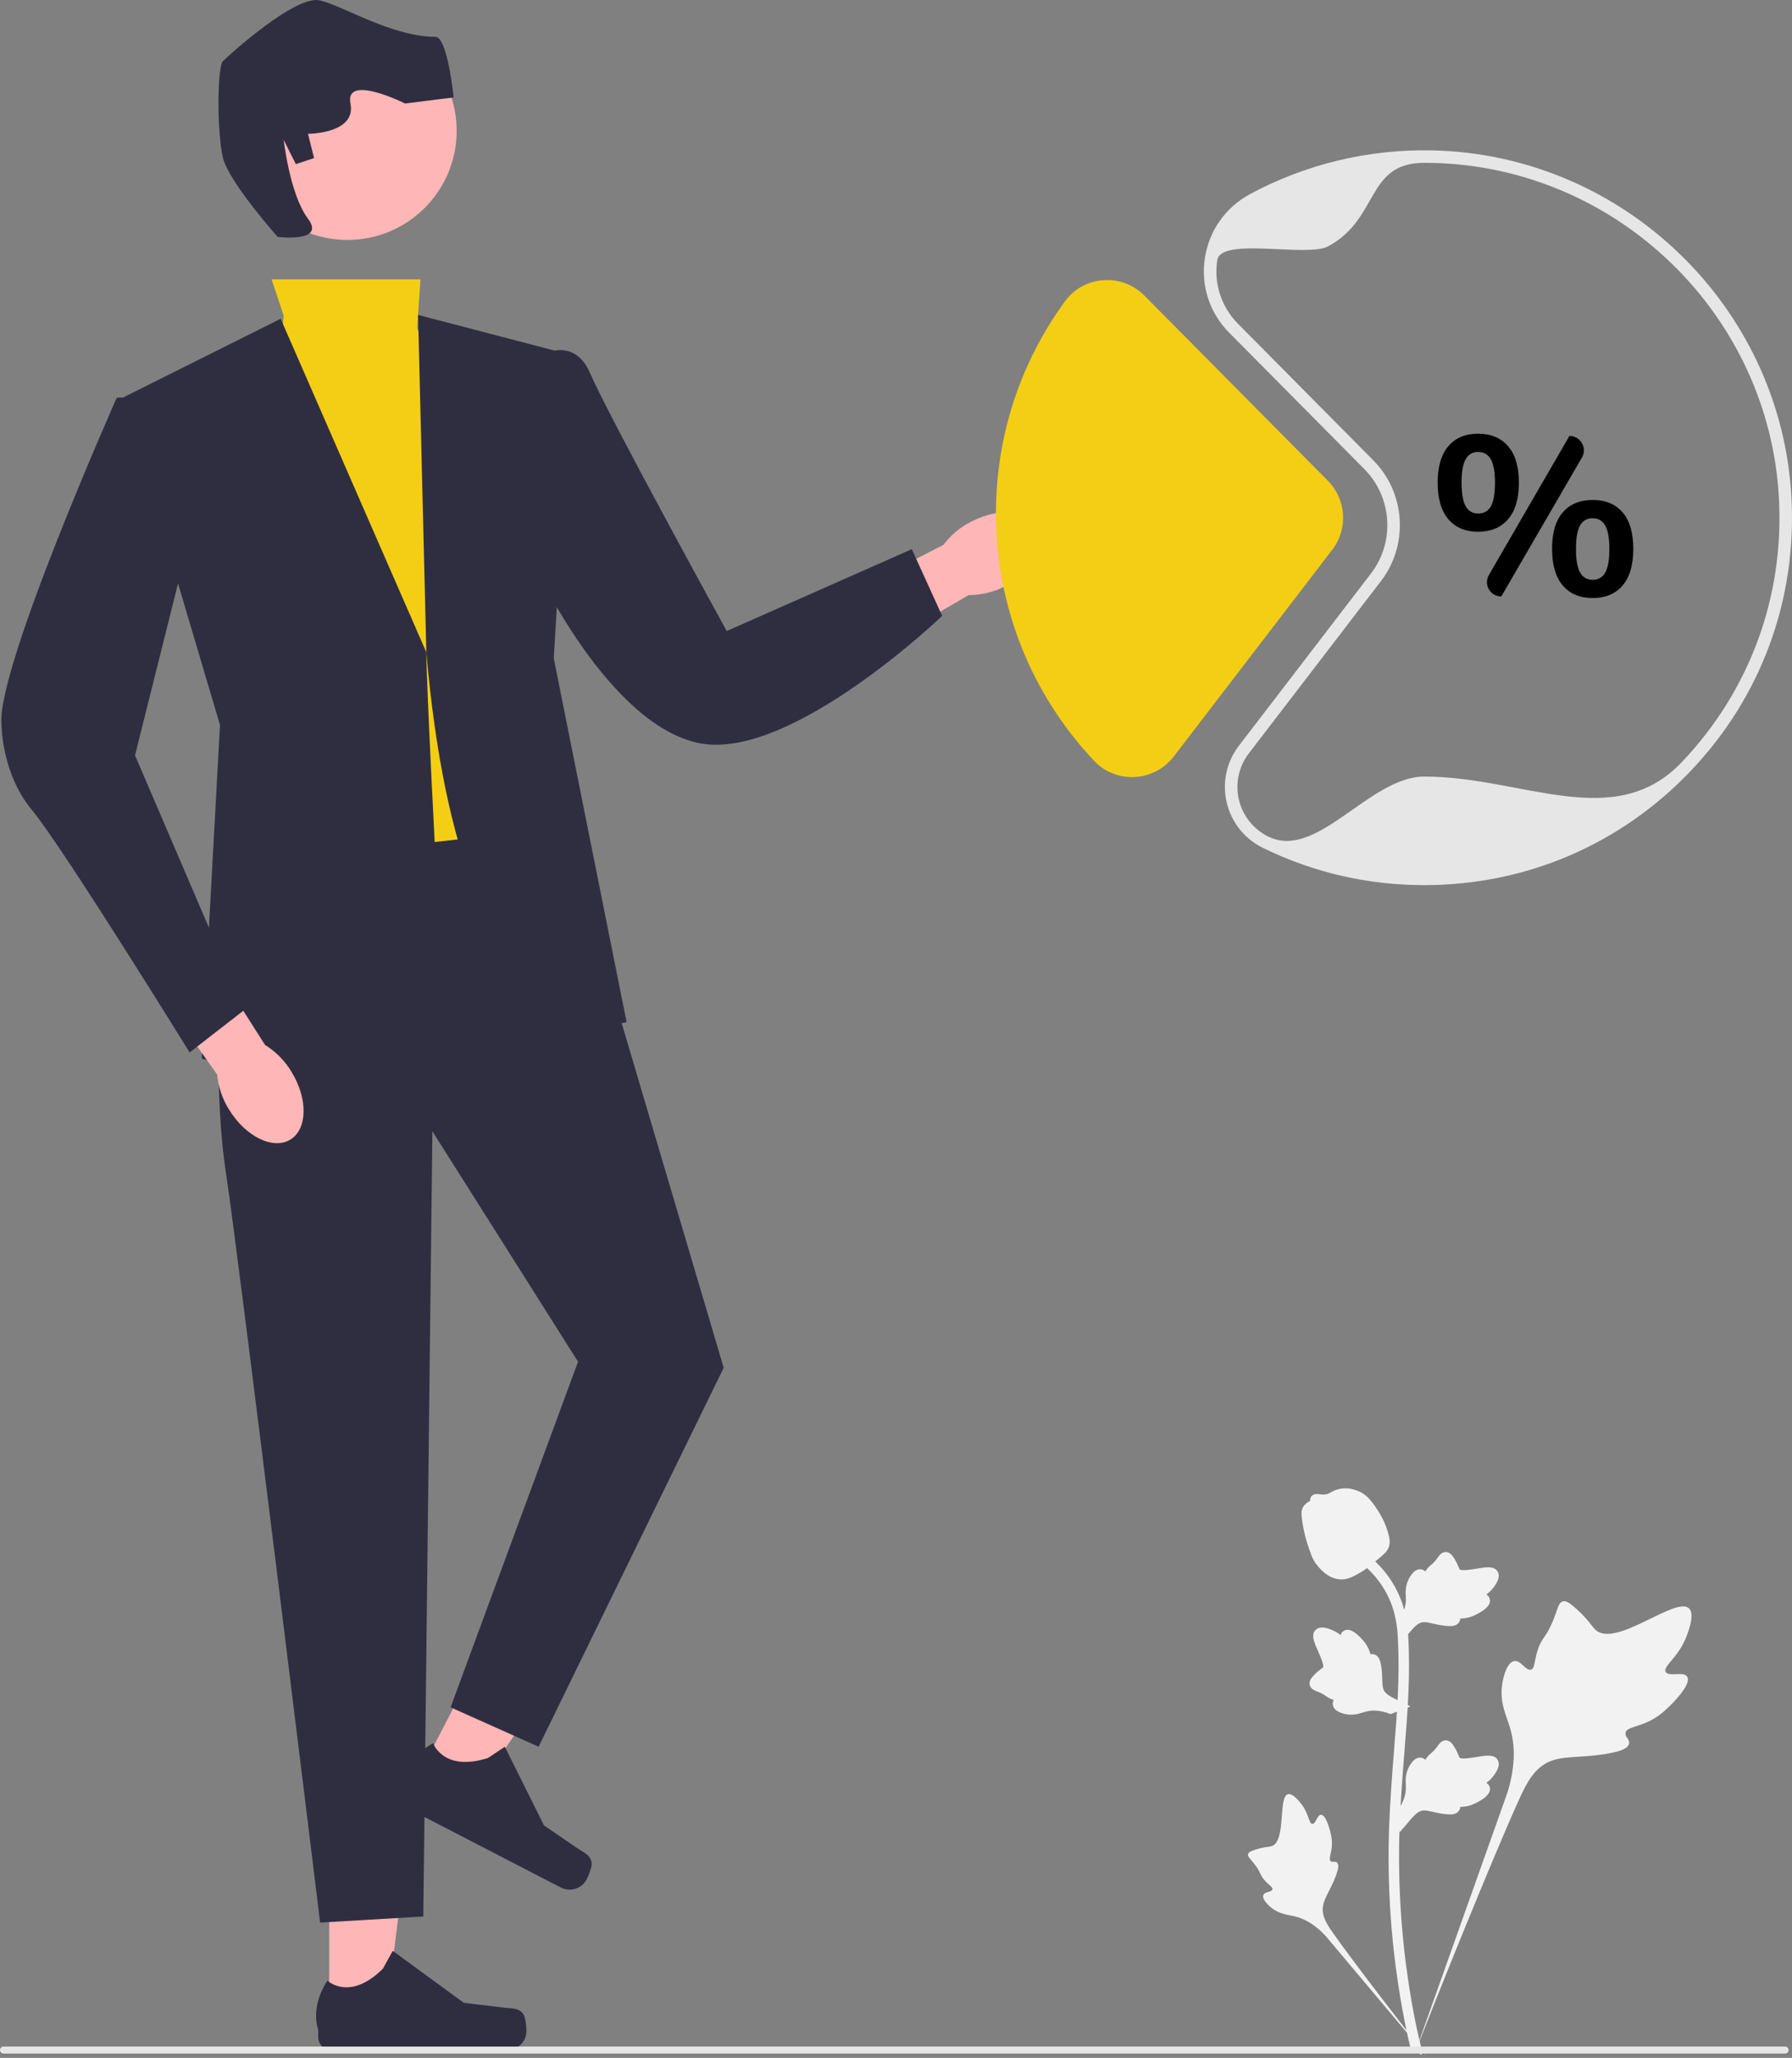 <svg width="169" height="194" viewBox="0 0 169 194" fill="none" xmlns="http://www.w3.org/2000/svg">
<rect x="0" y="0" width="169" height="194" fill="#808080" stroke="none"/>
<g clip-path="url(#clip0_56_2977)">
<path d="M159.123 158.078C158.79 157.517 157.351 158.117 157.086 157.609C156.822 157.102 158.16 156.33 158.924 154.566C159.061 154.248 159.93 152.244 159.287 151.625C158.069 150.453 152.493 155.291 150.542 153.708C150.114 153.36 149.815 152.667 148.519 151.541C148.003 151.093 147.691 150.89 147.39 150.966C146.962 151.072 146.928 151.645 146.469 152.77C145.78 154.457 145.373 154.355 144.972 155.702C144.674 156.701 144.742 157.282 144.392 157.395C143.896 157.556 143.439 156.496 142.811 156.59C142.17 156.687 141.782 157.922 141.66 158.846C141.43 160.58 142.068 161.724 142.421 162.928C142.805 164.235 143.033 166.224 142.146 169.039L133.367 193.744C135.305 188.675 140.917 174.778 143.275 169.614C143.956 168.124 144.707 166.611 146.251 166.015C147.737 165.44 149.777 165.783 152.379 165.157C152.683 165.084 153.526 164.87 153.632 164.375C153.72 163.965 153.224 163.736 153.3 163.353C153.402 162.839 154.377 162.832 155.576 162.239C156.421 161.82 156.947 161.322 157.4 160.894C157.537 160.765 159.566 158.823 159.123 158.078Z" fill="#F2F2F2"/>
<path d="M124.584 171.083C124.212 171.084 124.092 171.963 123.766 171.946C123.44 171.929 123.447 171.051 122.801 170.167C122.684 170.008 121.95 169.004 121.46 169.141C120.533 169.4 121.301 173.529 119.96 174.028C119.666 174.138 119.239 174.085 118.312 174.395C117.943 174.518 117.754 174.613 117.703 174.782C117.632 175.023 117.904 175.205 118.324 175.755C118.955 176.579 118.787 176.749 119.333 177.334C119.738 177.769 120.044 177.903 119.998 178.107C119.934 178.397 119.281 178.314 119.146 178.65C119.009 178.992 119.504 179.538 119.922 179.865C120.708 180.478 121.455 180.496 122.148 180.67C122.901 180.859 123.944 181.321 125.072 182.568L134.679 193.999C132.747 191.587 127.537 184.826 125.68 182.18C125.144 181.416 124.618 180.612 124.77 179.683C124.916 178.789 125.674 177.887 126.117 176.431C126.169 176.261 126.306 175.786 126.094 175.591C125.918 175.43 125.662 175.607 125.496 175.459C125.273 175.261 125.551 174.781 125.605 174.022C125.643 173.487 125.551 173.085 125.471 172.74C125.447 172.636 125.078 171.081 124.584 171.083Z" fill="#F2F2F2"/>
<path d="M131.992 172.744L131.768 170.749L131.871 170.598C132.344 169.899 132.585 169.216 132.588 168.568C132.588 168.465 132.583 168.361 132.578 168.256C132.559 167.84 132.535 167.323 132.805 166.72C132.957 166.384 133.382 165.606 134.021 165.702C134.193 165.726 134.324 165.805 134.422 165.898C134.437 165.874 134.452 165.851 134.468 165.826C134.667 165.523 134.825 165.393 134.976 165.268C135.093 165.171 135.214 165.072 135.403 164.837C135.486 164.734 135.55 164.643 135.605 164.567C135.77 164.337 135.986 164.063 136.367 164.067C136.774 164.087 136.987 164.423 137.128 164.645C137.381 165.042 137.495 165.328 137.571 165.518C137.598 165.587 137.629 165.665 137.645 165.689C137.777 165.882 138.843 165.702 139.244 165.637C140.147 165.486 140.927 165.356 141.249 165.925C141.479 166.331 141.308 166.868 140.725 167.565C140.543 167.782 140.35 167.946 140.178 168.075C140.32 168.16 140.447 168.29 140.499 168.494C140.621 168.978 140.204 169.462 139.263 169.936C139.029 170.055 138.714 170.213 138.273 170.289C138.065 170.325 137.878 170.333 137.718 170.338C137.714 170.43 137.693 170.531 137.636 170.634C137.471 170.937 137.127 171.082 136.608 171.047C136.037 171.017 135.567 170.908 135.152 170.813C134.79 170.73 134.478 170.66 134.233 170.676C133.779 170.713 133.429 171.076 133.018 171.547L131.992 172.744Z" fill="#F2F2F2"/>
<path d="M133.03 160.867L131.155 161.589L130.982 161.529C130.185 161.249 129.463 161.189 128.834 161.351C128.734 161.377 128.636 161.408 128.535 161.439C128.137 161.563 127.642 161.717 126.99 161.61C126.626 161.549 125.764 161.335 125.695 160.693C125.675 160.52 125.718 160.375 125.783 160.256C125.757 160.248 125.731 160.239 125.702 160.23C125.358 160.115 125.192 159.995 125.032 159.88C124.909 159.792 124.783 159.701 124.507 159.578C124.386 159.524 124.282 159.484 124.195 159.451C123.93 159.349 123.609 159.21 123.517 158.841C123.433 158.443 123.704 158.152 123.884 157.959C124.204 157.615 124.452 157.432 124.617 157.31C124.677 157.266 124.745 157.216 124.764 157.195C124.917 157.019 124.472 156.035 124.307 155.663C123.933 154.83 123.609 154.109 124.077 153.654C124.413 153.328 124.977 153.357 125.799 153.744C126.055 153.865 126.264 154.01 126.432 154.143C126.478 153.984 126.572 153.828 126.756 153.726C127.194 153.486 127.769 153.765 128.467 154.555C128.641 154.751 128.874 155.015 129.059 155.422C129.146 155.614 129.202 155.792 129.247 155.946C129.338 155.926 129.44 155.921 129.555 155.949C129.89 156.032 130.118 156.328 130.216 156.838C130.331 157.397 130.345 157.879 130.358 158.304C130.37 158.675 130.381 158.994 130.459 159.227C130.609 159.656 131.05 159.902 131.61 160.18L133.03 160.867Z" fill="#F2F2F2"/>
<path d="M131.992 154.99L131.768 152.995L131.871 152.844C132.344 152.145 132.585 151.462 132.588 150.814C132.588 150.711 132.583 150.608 132.578 150.503C132.559 150.086 132.535 149.569 132.805 148.966C132.957 148.63 133.382 147.852 134.021 147.948C134.193 147.972 134.324 148.051 134.422 148.144C134.437 148.121 134.452 148.097 134.468 148.072C134.667 147.769 134.825 147.639 134.976 147.514C135.093 147.417 135.214 147.318 135.403 147.083C135.486 146.98 135.55 146.89 135.605 146.813C135.77 146.583 135.986 146.309 136.367 146.314C136.774 146.333 136.987 146.669 137.128 146.891C137.381 147.288 137.495 147.574 137.571 147.764C137.598 147.833 137.629 147.912 137.645 147.936C137.777 148.128 138.843 147.948 139.244 147.883C140.147 147.732 140.927 147.602 141.249 148.171C141.479 148.577 141.308 149.115 140.725 149.811C140.543 150.028 140.35 150.192 140.178 150.321C140.32 150.406 140.447 150.536 140.499 150.74C140.621 151.224 140.204 151.709 139.263 152.182C139.029 152.301 138.714 152.459 138.273 152.535C138.065 152.571 137.878 152.579 137.718 152.584C137.714 152.677 137.693 152.777 137.636 152.88C137.471 153.183 137.127 153.328 136.608 153.293C136.037 153.263 135.567 153.154 135.152 153.059C134.79 152.976 134.478 152.906 134.233 152.922C133.779 152.959 133.429 153.322 133.018 153.793L131.992 154.99Z" fill="#F2F2F2"/>
<path d="M134.036 193.711L133.617 193.449L133.129 193.505C133.121 193.46 133.095 193.355 133.055 193.193C132.836 192.301 132.171 189.586 131.615 185.312C131.227 182.328 131.008 179.26 130.963 176.192C130.917 173.119 131.063 170.793 131.18 168.923C131.268 167.513 131.375 166.171 131.48 164.863C131.76 161.368 132.023 158.067 131.827 154.413C131.784 153.597 131.693 151.899 130.699 150.092C130.123 149.044 129.329 148.113 128.34 147.327L128.955 146.555C130.047 147.424 130.925 148.454 131.565 149.618C132.667 151.621 132.766 153.472 132.814 154.361C133.013 158.08 132.747 161.412 132.464 164.941C132.36 166.244 132.253 167.581 132.165 168.985C132.049 170.837 131.905 173.143 131.95 176.177C131.995 179.208 132.212 182.238 132.594 185.185C133.143 189.405 133.799 192.079 134.014 192.958C134.129 193.427 134.153 193.525 134.036 193.711Z" fill="#F2F2F2"/>
<path d="M126.529 148.895C126.488 148.895 126.447 148.894 126.406 148.891C125.565 148.846 124.786 148.343 124.091 147.397C123.765 146.952 123.598 146.444 123.265 145.432C123.214 145.276 122.963 144.484 122.811 143.395C122.711 142.683 122.723 142.385 122.865 142.122C123.021 141.83 123.275 141.625 123.56 141.488C123.548 141.393 123.558 141.296 123.599 141.197C123.767 140.785 124.215 140.839 124.457 140.865C124.579 140.881 124.732 140.901 124.897 140.892C125.157 140.88 125.296 140.803 125.507 140.687C125.709 140.576 125.96 140.439 126.333 140.363C127.068 140.209 127.684 140.418 127.887 140.486C128.955 140.841 129.481 141.671 130.091 142.631C130.212 142.824 130.629 143.525 130.905 144.486C131.103 145.18 131.075 145.488 131.016 145.717C130.894 146.188 130.607 146.458 129.879 147.053C129.118 147.676 128.736 147.988 128.408 148.178C127.645 148.618 127.165 148.895 126.529 148.895Z" fill="#F2F2F2"/>
<path d="M94.782 55.268C97.454 53.934 98.931 51.476 98.08 49.778C97.23 48.08 94.375 47.785 91.703 49.119C90.628 49.638 89.693 50.406 88.976 51.36L77.728 57.154L80.563 62.369L91.351 56.102C92.545 56.102 93.722 55.816 94.782 55.268Z" fill="#FFB6B6"/>
<path d="M31.049 190.067L36.404 190.067L38.951 169.438L31.048 169.439L31.049 190.067Z" fill="#FFB6B6"/>
<path d="M49.394 189.946C49.561 190.226 49.649 191.132 49.649 191.458C49.649 192.46 48.836 193.273 47.832 193.273H31.25C30.565 193.273 30.01 192.718 30.01 192.035V191.345C30.01 191.345 29.189 189.273 30.878 186.718C30.878 186.718 32.977 188.718 36.114 185.586L37.039 183.912L43.734 188.803L47.445 189.259C48.257 189.359 48.977 189.243 49.394 189.946Z" fill="#2F2E41"/>
<path d="M39.457 167.386L44.213 169.844L55.97 152.695L48.952 149.066L39.457 167.386Z" fill="#FFB6B6"/>
<path d="M55.805 175.702C55.824 176.028 55.485 176.872 55.335 177.161C54.873 178.052 53.777 178.4 52.885 177.939L38.16 170.324C37.552 170.01 37.314 169.263 37.629 168.655L37.946 168.043C37.946 168.043 38.172 165.826 40.847 164.333C40.847 164.333 41.791 167.073 46.018 165.731L47.61 164.67L51.304 172.087L54.39 174.197C55.065 174.658 55.757 174.886 55.805 175.702Z" fill="#2F2E41"/>
<path d="M25.611 26.335H39.654L39.347 30.908L48.505 60.061L50.221 79.496L33.052 82.354L25.039 46.342L26.756 29.765L25.611 26.335Z" fill="#F4CE14"/>
<path d="M26.47 30.051L11.59 37.482L20.747 68.35L19.03 99.789C19.03 99.789 42.495 107.22 41.35 86.07C40.206 64.92 40.206 61.49 40.206 61.49L26.47 30.051Z" fill="#2F2E41"/>
<path d="M50.221 33.901C50.221 33.901 53.941 31.194 55.658 35.195C57.376 39.197 68.536 59.489 68.536 59.489L85.992 51.772L88.853 58.06C88.853 58.06 74.545 71.779 65.96 70.064C57.376 68.35 50.508 53.487 50.508 53.487L50.221 33.901Z" fill="#2F2E41"/>
<path d="M20.747 94.073C20.747 94.073 20.174 103.219 21.319 110.65C22.464 118.081 30.19 181.246 30.19 181.246L39.92 180.674L40.778 106.649L54.514 128.37L42.495 160.953L50.794 164.669L68.25 128.942L56.231 88.357L52.797 78.067L27.042 80.925L20.747 94.073Z" fill="#2F2E41"/>
<path d="M59.093 96.359C59.093 96.359 43.64 100.932 40.206 61.49L39.429 29.688L53.942 33.48L52.225 62.062L59.093 96.359Z" fill="#2F2E41"/>
<path d="M32.766 22.62C38.455 22.62 43.067 18.013 43.067 12.33C43.067 6.648 38.455 2.041 32.766 2.041C27.076 2.041 22.464 6.648 22.464 12.33C22.464 18.013 27.076 22.62 32.766 22.62Z" fill="#FFB6B6"/>
<path d="M26.184 22.334C26.184 22.334 21.605 17.189 21.033 14.902C20.461 12.616 20.461 6.328 21.033 5.756C21.605 5.185 27.901 -0.532 30.19 0.04C32.479 0.612 37.017 3.47 41.064 3.47C42.209 3.47 42.781 9.186 42.781 9.186L38.203 9.758C38.203 9.758 32.479 6.9 33.052 9.758C33.624 12.616 29.046 12.616 29.046 12.616L29.618 14.902L27.901 15.474L26.756 13.188C26.756 13.188 27.328 18.332 29.046 20.619C30.762 22.905 26.184 22.334 26.184 22.334Z" fill="#2F2E41"/>
<path d="M21.622 104.638C23.193 107.175 25.777 108.423 27.394 107.424C29.011 106.426 29.048 103.559 27.476 101.021C26.862 99.999 26.012 99.138 24.997 98.511L18.206 87.843L13.262 91.132L20.481 101.3C20.589 102.487 20.98 103.632 21.622 104.638Z" fill="#FFB6B6"/>
<path d="M13.879 37.481H11.017C11.017 37.481 -0.429 63.205 0.143 68.349C0.143 68.349 0.143 72.922 3.005 76.352C5.866 79.782 17.885 99.217 17.885 99.217L23.036 95.216L12.734 71.207L19.03 46.056L13.879 37.481Z" fill="#2F2E41"/>
<path d="M168.682 193.263C168.682 193.446 168.533 193.594 168.35 193.594H0.331C0.148 193.594 0 193.446 0 193.263C0 193.081 0.148 192.933 0.331 192.933H168.35C168.533 192.933 168.682 193.081 168.682 193.263Z" fill="#E6E6E6"/>
<path d="M106.748 73.26C105.396 73.26 104.108 72.709 103.181 71.725C97.214 65.389 93.927 57.11 93.927 48.412C93.927 41.165 96.179 34.245 100.438 28.402C101.279 27.247 102.585 26.523 104.021 26.414C105.479 26.302 106.905 26.835 107.934 27.873L125.238 45.331C126.97 47.078 127.147 49.868 125.65 51.819L110.696 71.315C109.807 72.474 108.46 73.18 106.999 73.254C106.915 73.258 106.832 73.26 106.748 73.26Z" fill="#F4CE14"/>
<path d="M134.32 83.443C128.985 83.443 123.865 82.261 119.103 79.932C117.374 79.086 116.129 77.527 115.688 75.653C115.248 73.78 115.667 71.83 116.838 70.303L129.3 54.056C131.567 51.101 131.299 46.877 128.677 44.23L115.919 31.36C114.075 29.5 113.239 26.949 113.626 24.36C114.014 21.759 115.569 19.549 117.893 18.297C123.131 15.476 129.067 14.049 135.06 14.177C153.12 14.553 168.007 28.946 168.951 46.943C169.455 56.559 166.091 65.686 159.479 72.644C152.863 79.608 143.928 83.443 134.32 83.443ZM134.333 15.35C128.784 15.35 130.111 20.608 125.257 23.222C123.264 24.295 115.128 22.304 114.795 24.534C114.464 26.751 115.18 28.936 116.76 30.53L129.517 43.4C132.553 46.463 132.863 51.353 130.239 54.775L117.777 71.021C116.821 72.266 116.48 73.856 116.839 75.383C117.198 76.91 118.213 78.182 119.623 78.872C124.222 81.121 129.167 73.209 134.32 73.209C143.601 73.209 152.231 78.558 158.622 71.832C165.008 65.111 168.257 56.294 167.77 47.005C166.858 29.622 152.48 15.721 135.036 15.357C134.802 15.352 134.567 15.35 134.333 15.35Z" fill="#E6E6E6"/>
<path d="M136.593 48.95C135.92 48.163 135.583 47.012 135.583 45.496C135.583 43.994 135.92 42.85 136.593 42.063C137.267 41.277 138.2 40.884 139.392 40.884C140.597 40.884 141.541 41.277 142.222 42.063C142.903 42.85 143.243 43.994 143.243 45.496C143.243 47.012 142.903 48.163 142.222 48.95C141.541 49.736 140.597 50.129 139.392 50.129C138.2 50.129 137.267 49.736 136.593 48.95ZM140.605 47.728C140.86 47.274 140.988 46.53 140.988 45.496C140.988 44.49 140.856 43.757 140.594 43.296C140.331 42.836 139.931 42.605 139.392 42.605C138.867 42.605 138.477 42.836 138.221 43.296C137.966 43.757 137.838 44.49 137.838 45.496C137.838 46.516 137.966 47.257 138.221 47.717C138.477 48.178 138.867 48.408 139.392 48.408C139.945 48.408 140.349 48.181 140.605 47.728ZM140.415 54.206L148.01 41.096C149.059 41.096 149.713 42.231 149.187 43.137L141.584 56.229C140.544 56.229 139.894 55.105 140.415 54.206ZM147.382 55.198C146.709 54.412 146.372 53.254 146.372 51.723C146.372 50.222 146.709 49.081 147.382 48.301C148.056 47.522 148.996 47.133 150.202 47.133C151.408 47.133 152.348 47.522 153.022 48.301C153.695 49.081 154.033 50.229 154.033 51.745C154.033 53.261 153.695 54.412 153.022 55.198C152.348 55.985 151.408 56.378 150.202 56.378C148.996 56.378 148.056 55.985 147.382 55.198ZM151.394 53.966C151.649 53.505 151.777 52.765 151.777 51.745C151.777 50.739 151.646 50.005 151.383 49.545C151.12 49.085 150.727 48.854 150.202 48.854C149.663 48.854 149.266 49.085 149.011 49.545C148.755 50.005 148.627 50.739 148.627 51.745C148.627 52.765 148.755 53.505 149.011 53.966C149.266 54.426 149.663 54.657 150.202 54.657C150.741 54.657 151.138 54.426 151.394 53.966Z" fill="black"/>
</g>
<defs>
<clipPath id="clip0_56_2977">
<rect width="169" height="194" fill="white"/>
</clipPath>
</defs>
</svg>

